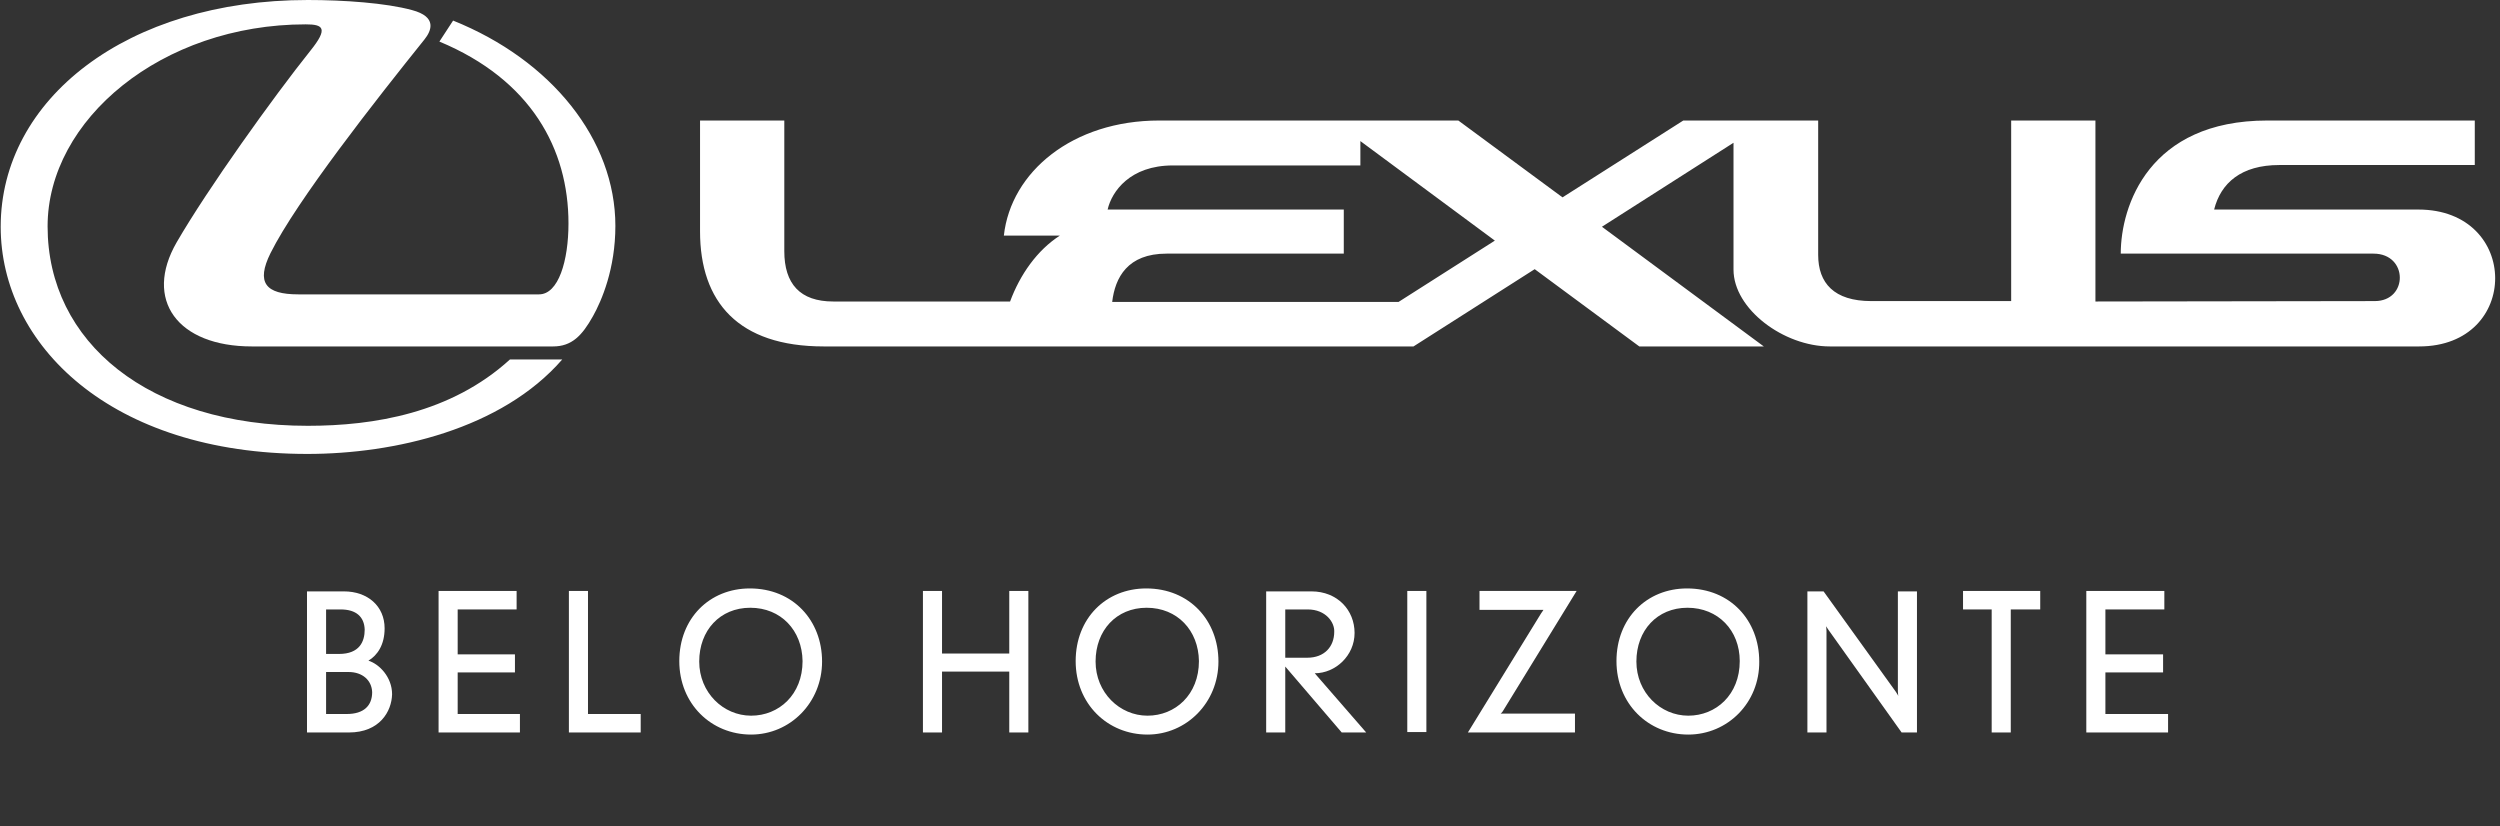 <svg width="454" height="150" viewBox="0 0 454 150" fill="none" xmlns="http://www.w3.org/2000/svg">
<rect x="0" y="0" width="454" height="150" fill="#333333" stroke="none"/>
<path d="M63.364 133.017H55.751V107.395H62.459C66.756 107.395 69.846 110.064 69.846 114.105C69.846 117.079 68.564 118.986 66.906 119.977C68.866 120.587 71.203 122.951 71.203 126.078C71.127 129.204 68.941 133.017 63.364 133.017ZM61.856 110.674H59.218V118.757H61.555C65.323 118.757 66.228 116.469 66.228 114.334C66.153 112.046 64.721 110.674 61.856 110.674ZM63.288 122.036H59.218V129.662H62.987C66.077 129.662 67.585 128.137 67.585 125.696C67.509 123.561 65.851 122.036 63.288 122.036Z" fill="white"/>
<path d="M79.645 133.017V107.318H93.816V110.674H83.113V118.833H93.514V122.112H83.113V129.662H94.418V133.017H79.645Z" fill="white"/>
<path d="M103.311 133.017V107.318H106.778V129.662H116.35V133.017H103.311Z" fill="white"/>
<path d="M136.399 133.398C129.164 133.398 123.36 127.831 123.36 120.053C123.36 112.275 128.862 106.86 136.173 106.86C144.012 106.86 149.288 112.656 149.288 120.129C149.288 127.603 143.484 133.398 136.399 133.398ZM136.249 110.368C130.746 110.368 126.978 114.486 126.978 120.129C126.978 125.772 131.349 129.967 136.399 129.967C141.449 129.967 145.745 126.154 145.745 120.053C145.67 114.486 141.826 110.368 136.249 110.368Z" fill="white"/>
<path d="M183.283 133.017V121.96H171.072V133.017H167.605V107.318H171.072V118.681H183.283V107.318H186.75V133.017H183.283Z" fill="white"/>
<path d="M208.38 133.398C201.144 133.398 195.341 127.831 195.341 120.053C195.341 112.275 200.843 106.86 208.154 106.86C215.993 106.86 221.269 112.656 221.269 120.129C221.269 127.603 215.465 133.398 208.38 133.398ZM208.229 110.368C202.727 110.368 198.958 114.486 198.958 120.129C198.958 125.772 203.33 129.967 208.38 129.967C213.43 129.967 217.726 126.154 217.726 120.053C217.651 114.486 213.807 110.368 208.229 110.368Z" fill="white"/>
<path d="M243.655 133.017L233.404 121.045V133.017H229.937V107.395H238.153C242.901 107.395 245.991 110.826 245.991 114.944C245.991 119.062 242.524 122.265 238.756 122.265L248.102 133.017H243.655ZM237.474 110.674H233.404V119.443H237.399C240.489 119.443 242.298 117.461 242.298 114.715C242.373 113.038 240.791 110.674 237.474 110.674Z" fill="white"/>
<path d="M259.031 107.318H255.563V132.941H259.031V107.318Z" fill="white"/>
<path d="M272.975 129.052C272.824 129.357 272.522 129.586 272.522 129.586H286.014V133.017H266.568L279.833 111.436C280.06 111.131 280.286 110.75 280.286 110.75H268.678V107.318H286.315L272.975 129.052Z" fill="white"/>
<path d="M306.59 133.398C299.355 133.398 293.551 127.831 293.551 120.053C293.551 112.275 299.053 106.86 306.364 106.86C314.203 106.86 319.479 112.656 319.479 120.129C319.555 127.603 313.751 133.398 306.59 133.398ZM306.44 110.368C300.938 110.368 297.169 114.486 297.169 120.129C297.169 125.772 301.541 129.967 306.59 129.967C311.64 129.967 315.937 126.154 315.937 120.053C315.937 114.486 312.017 110.368 306.44 110.368Z" fill="white"/>
<path d="M345.332 133.017L332.067 114.41C331.916 114.182 331.614 113.724 331.614 113.724C331.614 113.724 331.69 114.258 331.69 114.563V133.017H328.223V107.395H331.162L344.277 125.62C344.503 125.925 344.729 126.383 344.729 126.383C344.729 126.383 344.654 125.849 344.654 125.544V107.395H348.121V133.017H345.332Z" fill="white"/>
<path d="M365.155 110.674V133.017H361.688V110.674H356.487V107.318H370.506V110.674H365.155Z" fill="white"/>
<path d="M378.874 133.017V107.318H393.044V110.674H382.341V118.833H392.817V122.112H382.341V129.662H393.722V133.017H378.874Z" fill="white"/>
<path d="M82.282 3.737L79.795 7.55C96.452 14.489 103.235 27.072 103.235 40.569C103.235 47.356 101.427 53.457 97.884 53.457H54.168C48.214 53.457 46.48 51.322 49.118 45.984C53.867 36.451 68.263 18.149 77.081 7.168C78.362 5.567 79.418 3.05 74.82 1.83C70.072 0.534 62.384 0 55.902 0C23.039 0 0.126 17.997 0.126 41.179C0.126 62.532 20.024 82.435 55.826 82.435C71.654 82.435 91.1 77.936 102.105 65.277H92.608C81.905 75.038 67.886 77.326 55.902 77.326C26.959 77.326 8.643 62.15 8.643 41.103C8.643 21.734 29.37 4.423 55.525 4.423C58.69 4.423 59.67 5.109 56.354 9.227C49.646 17.616 37.737 34.24 32.084 44.001C26.054 54.448 32.235 62.913 45.726 62.913H100.447C103.838 62.913 105.723 60.93 107.682 57.422C109.265 54.601 111.753 48.805 111.753 41.027C111.753 25.394 100.145 10.905 82.282 3.737Z" fill="white"/>
<path d="M439.17 38.053H402.086C403.292 33.248 406.986 29.969 413.92 29.969H449.42V21.886H411.734C390.253 21.886 385.128 37.366 385.128 46.06H431.029C437.361 46.06 437.361 54.677 431.256 54.677C425.15 54.677 380.53 54.753 380.53 54.753V21.886H365.229V54.677H339.829C333.045 54.677 330.181 51.398 330.181 46.288V21.886H305.685L283.752 35.841L264.833 21.886H210.49C194.812 21.886 183.582 31.189 182.301 42.781H192.476C188.33 45.45 185.24 49.873 183.431 54.753H151.322C145.293 54.753 142.429 51.55 142.429 45.602V21.886H127.128V42.018C127.128 54.829 134.062 62.913 149.589 62.913H256.693L278.702 48.881L297.696 62.913H320.307L290.912 41.179L314.805 25.927V48.957C314.805 56.126 323.925 62.913 332.292 62.913H439.32C457.787 62.913 457.711 38.053 439.17 38.053ZM253.98 54.829H201.973C202.5 50.406 204.762 46.06 211.847 46.06H244.031V38.053H201.144C201.897 34.773 205.214 30.045 212.977 30.045H247.045V25.622L271.466 43.696L253.98 54.829Z" fill="white"/>
</svg>
